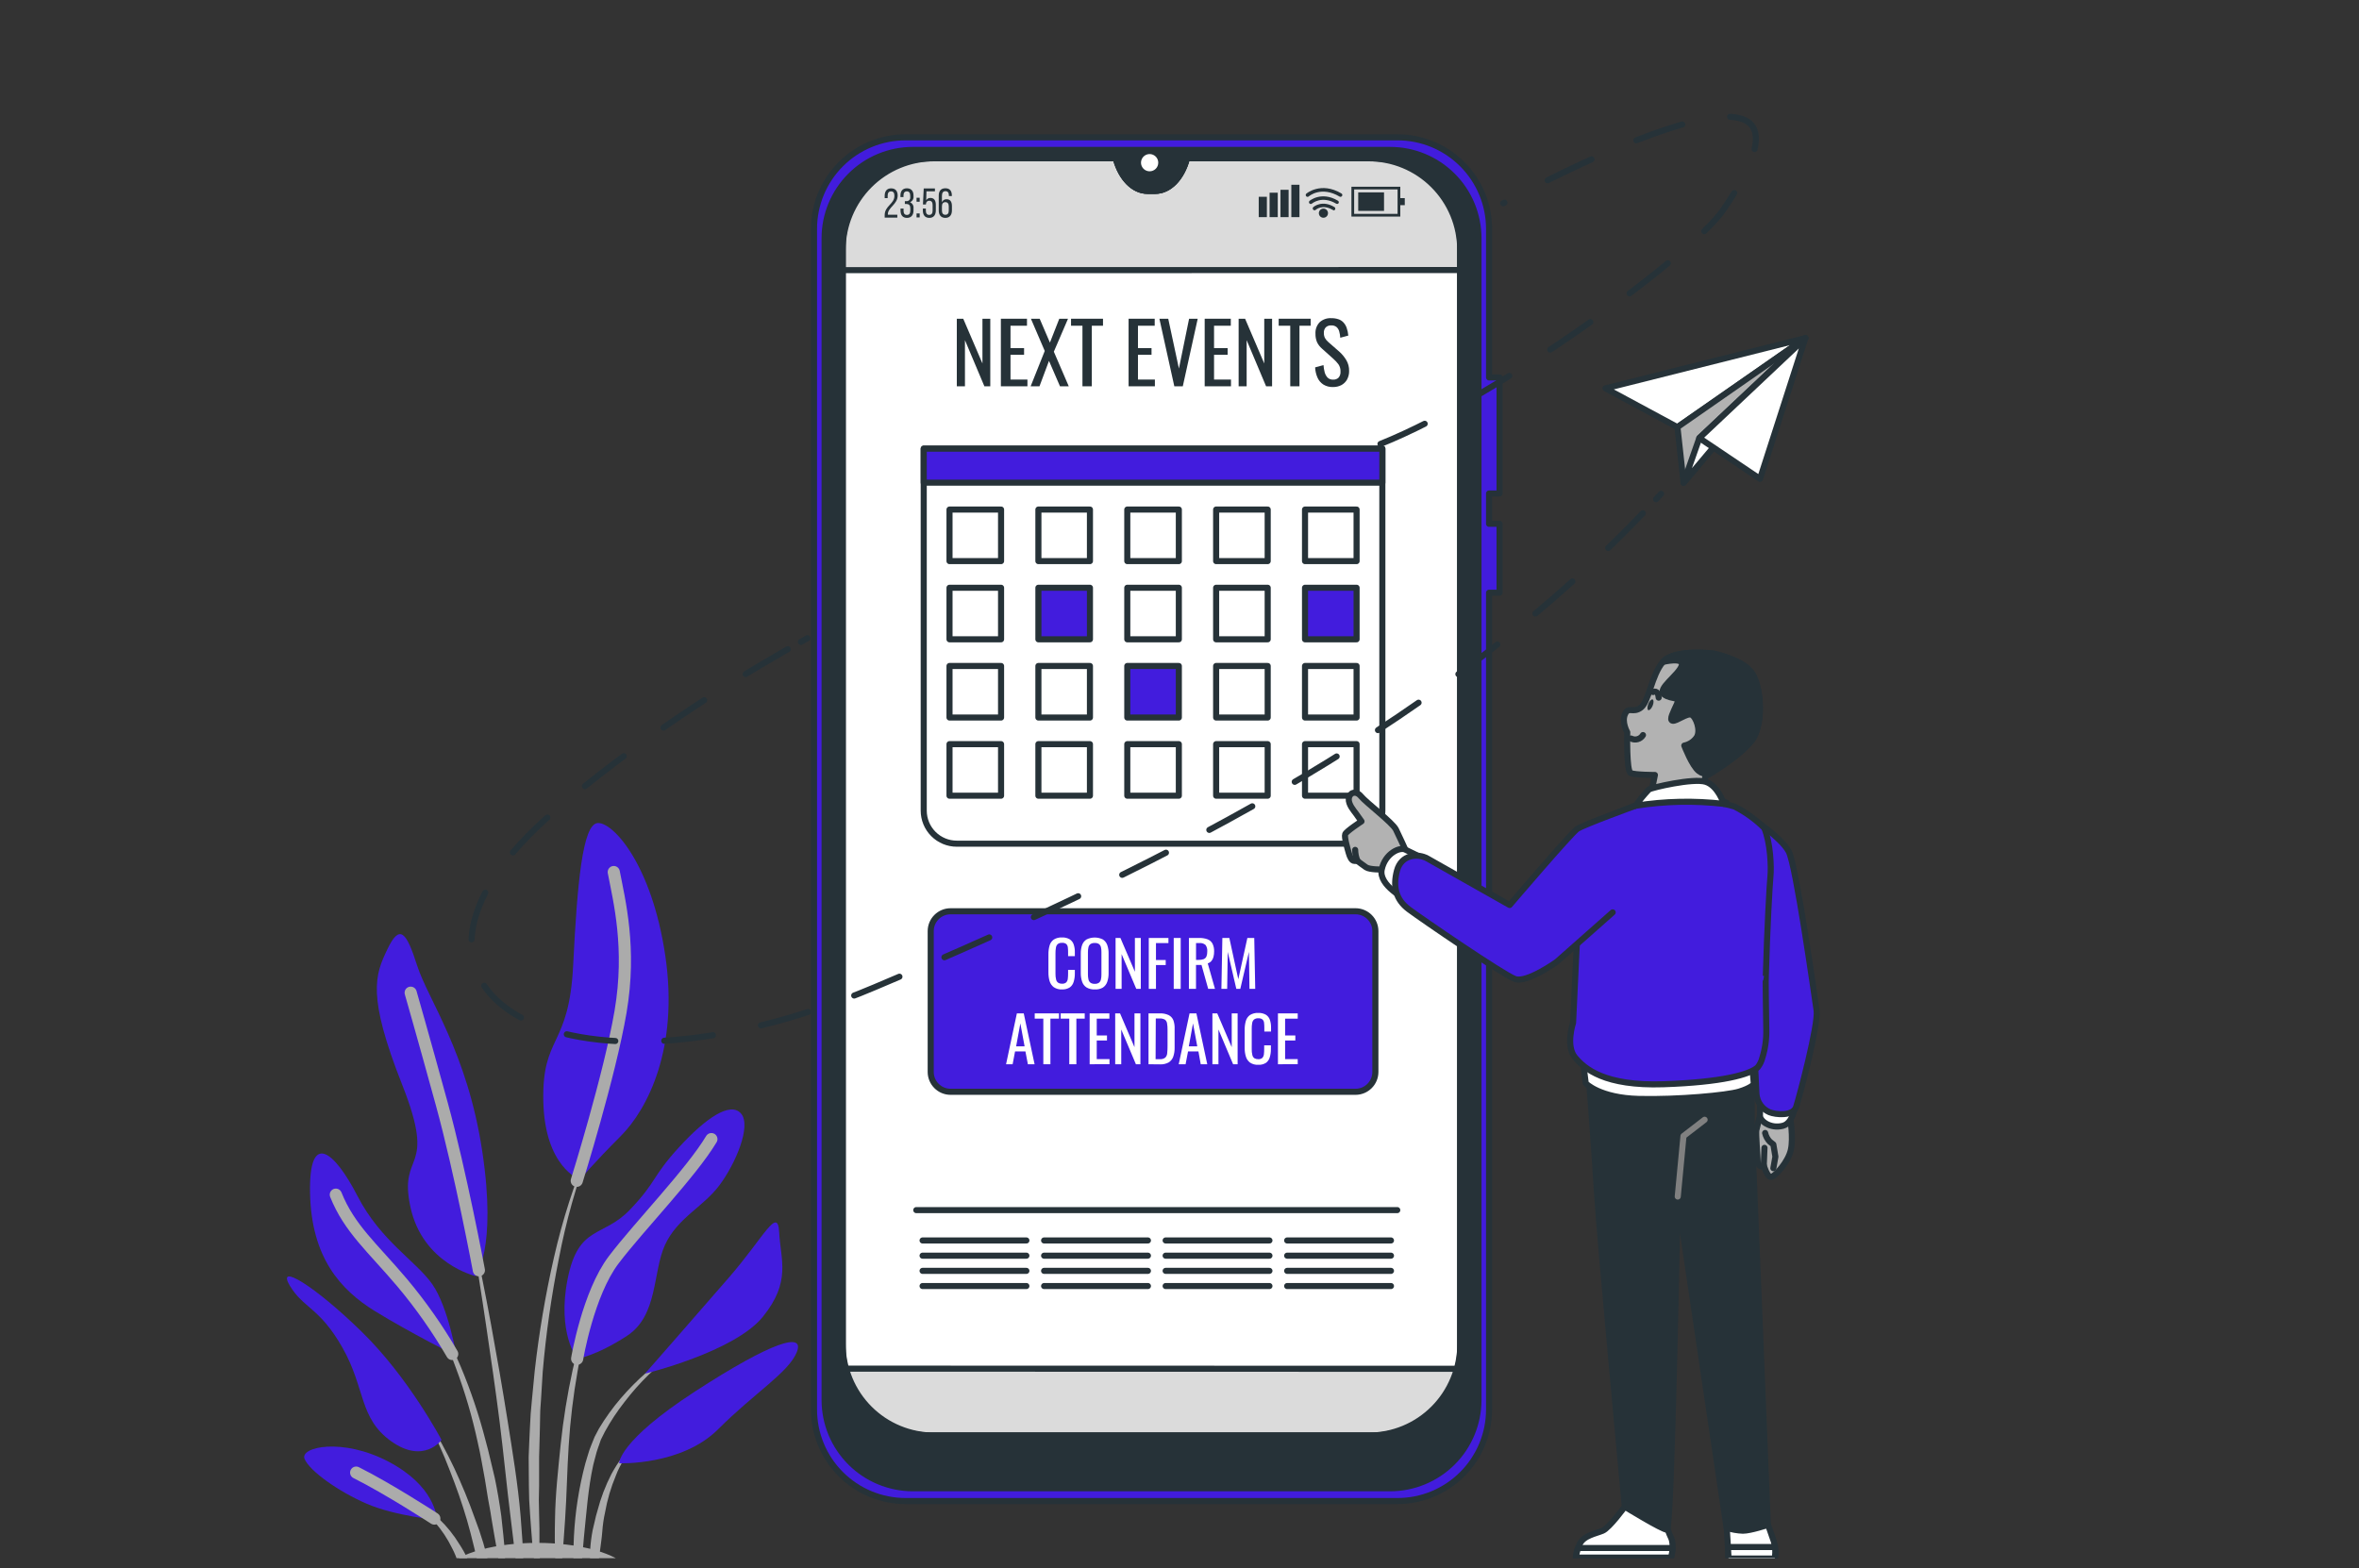 <svg width="194" height="129" viewBox="0 0 194 129" fill="none" xmlns="http://www.w3.org/2000/svg">
<rect x="0" y="0" width="194" height="129" fill="#333333" stroke="none"/>
<g id="Confirmed attendance-bro 1" clip-path="url(#clip0_17_539)">
<g id="freepik--Plant--inject-20">
<path id="Vector" d="M48.506 94.49C48.509 94.485 48.51 94.479 48.51 94.474C48.511 94.468 48.51 94.462 48.508 94.457C48.505 94.452 48.502 94.447 48.498 94.444C48.494 94.44 48.489 94.437 48.484 94.435C48.479 94.433 48.473 94.432 48.468 94.432C48.462 94.432 48.457 94.433 48.452 94.435C48.447 94.437 48.442 94.44 48.438 94.444C48.434 94.448 48.431 94.453 48.429 94.458C47.214 97.365 46.251 100.372 45.553 103.445C44.852 106.518 44.325 109.628 43.974 112.761L43.747 115.116C43.715 115.506 43.671 115.899 43.642 116.292L43.578 117.475C43.546 118.264 43.498 119.05 43.476 119.84L43.495 122.205L43.52 123.387C43.54 123.784 43.568 124.177 43.594 124.57C43.655 125.356 43.703 126.142 43.773 126.928C43.926 128.498 44.16 130.057 44.412 131.611C44.414 131.62 44.419 131.629 44.427 131.635C44.434 131.641 44.444 131.645 44.454 131.646C44.465 131.646 44.475 131.641 44.483 131.633C44.491 131.626 44.495 131.615 44.495 131.604C44.495 130.815 44.457 130.032 44.441 129.246C44.425 128.459 44.348 127.683 44.361 126.896C44.374 126.11 44.361 125.33 44.335 124.547L44.313 123.375L44.335 122.202V119.856L44.399 117.513L44.422 116.34C44.422 115.95 44.466 115.56 44.489 115.171L44.633 112.828C44.901 109.708 45.343 106.605 45.959 103.534C46.546 100.452 47.398 97.425 48.506 94.49Z" fill="#ABABAB"/>
<path id="Vector_2" d="M48.842 106.752C48.845 106.742 48.844 106.731 48.839 106.722C48.834 106.712 48.826 106.705 48.816 106.701C48.811 106.699 48.806 106.698 48.8 106.699C48.795 106.699 48.79 106.7 48.785 106.703C48.78 106.705 48.776 106.708 48.772 106.713C48.769 106.717 48.766 106.722 48.765 106.727C48.099 108.682 47.541 110.671 47.093 112.687C46.652 114.709 46.323 116.753 46.109 118.811C45.901 120.863 45.671 122.914 45.642 124.979C45.591 127.044 45.665 129.11 45.863 131.166C45.864 131.176 45.868 131.184 45.874 131.191C45.881 131.198 45.889 131.203 45.898 131.205C45.91 131.206 45.921 131.202 45.93 131.195C45.939 131.188 45.944 131.178 45.946 131.166C46.183 129.111 46.33 127.063 46.47 125.014C46.611 122.965 46.636 120.914 46.771 118.865C46.9 116.82 47.144 114.784 47.502 112.767C47.837 110.739 48.284 108.731 48.842 106.752Z" fill="#ABABAB"/>
<path id="Vector_3" d="M55.639 111.067C55.632 111.06 55.621 111.055 55.611 111.055C55.6 111.055 55.59 111.06 55.582 111.067C53.882 112.159 52.351 113.495 51.037 115.03C50.377 115.802 49.783 116.629 49.26 117.5L48.896 118.191L48.608 118.907C48.512 119.144 48.429 119.386 48.359 119.632C48.285 119.875 48.206 120.118 48.139 120.364C47.617 122.325 47.302 124.336 47.199 126.363C47.097 128.378 47.172 130.398 47.423 132.4C47.424 132.409 47.429 132.418 47.436 132.424C47.443 132.431 47.452 132.434 47.461 132.435C47.467 132.436 47.472 132.436 47.478 132.434C47.483 132.433 47.488 132.43 47.492 132.426C47.497 132.423 47.5 132.418 47.502 132.413C47.505 132.408 47.506 132.402 47.506 132.397L48.023 126.42C48.231 124.442 48.359 122.454 48.781 120.524C48.835 120.284 48.906 120.051 48.966 119.811C49.022 119.573 49.092 119.338 49.174 119.108L49.417 118.414L49.736 117.775C50.209 116.907 50.755 116.081 51.366 115.305C52.578 113.719 54.016 112.319 55.633 111.15C55.638 111.151 55.644 111.15 55.649 111.148C55.654 111.146 55.659 111.144 55.663 111.14C55.667 111.137 55.671 111.132 55.673 111.127C55.676 111.123 55.677 111.117 55.678 111.112C55.678 111.106 55.678 111.101 55.676 111.096C55.674 111.09 55.671 111.086 55.668 111.081C55.664 111.077 55.66 111.074 55.655 111.071C55.65 111.069 55.645 111.067 55.639 111.067Z" fill="#ABABAB"/>
<path id="Vector_4" d="M52.351 118.76C51.424 119.357 50.804 120.297 50.283 121.243C49.786 122.212 49.398 123.234 49.126 124.289C49.043 124.547 48.979 124.813 48.922 125.078L48.736 125.874C48.636 126.402 48.569 126.936 48.535 127.472C48.535 128.015 48.512 128.555 48.535 129.095C48.576 129.632 48.648 130.165 48.749 130.693C48.75 130.702 48.754 130.709 48.76 130.715C48.766 130.722 48.773 130.726 48.781 130.728C48.787 130.73 48.792 130.73 48.798 130.729C48.804 130.728 48.809 130.726 48.814 130.722C48.819 130.719 48.823 130.715 48.826 130.71C48.829 130.705 48.831 130.699 48.832 130.693C48.957 130.166 49.053 129.633 49.12 129.095C49.203 128.568 49.283 128.047 49.347 127.523C49.41 126.999 49.494 126.481 49.532 125.957C49.57 125.433 49.644 124.909 49.759 124.397C49.941 123.362 50.238 122.35 50.644 121.38C51.011 120.392 51.605 119.504 52.38 118.788C52.386 118.781 52.389 118.771 52.389 118.761C52.389 118.751 52.386 118.742 52.38 118.734C52.373 118.736 52.367 118.739 52.362 118.743C52.357 118.748 52.353 118.753 52.351 118.76Z" fill="#ABABAB"/>
<path id="Vector_5" d="M42.817 124.736C42.593 122.08 42.156 119.453 41.74 116.829C41.325 114.205 40.868 111.581 40.388 108.97C39.909 106.359 39.382 103.739 38.809 101.156C38.807 101.146 38.8 101.137 38.791 101.132C38.783 101.126 38.772 101.123 38.762 101.124C38.756 101.125 38.751 101.127 38.746 101.13C38.741 101.133 38.737 101.136 38.734 101.141C38.731 101.145 38.728 101.15 38.727 101.156C38.726 101.161 38.725 101.167 38.727 101.172C39.18 103.79 39.593 106.414 39.979 109.038C40.366 111.661 40.753 114.288 41.085 116.922C41.417 119.555 41.663 122.195 41.993 124.822L42.952 132.723C42.952 132.732 42.957 132.741 42.964 132.748C42.971 132.754 42.98 132.758 42.99 132.758C42.995 132.758 43.001 132.758 43.006 132.756C43.011 132.754 43.016 132.752 43.02 132.748C43.024 132.744 43.028 132.74 43.03 132.735C43.033 132.73 43.034 132.725 43.035 132.719C43.063 132.055 43.063 131.387 43.079 130.722C43.095 130.057 43.054 129.389 43.041 128.725C43.031 127.389 42.916 126.062 42.817 124.736Z" fill="#ABABAB"/>
<path id="Vector_6" d="M41.226 124.698C41.082 123.646 40.906 122.601 40.689 121.559L40.318 120.009C40.193 119.491 40.078 118.974 39.928 118.466C39.398 116.408 38.72 114.391 37.899 112.432L37.579 111.7L37.224 110.987C37.001 110.504 36.729 110.047 36.47 109.581C35.948 108.653 35.303 107.799 34.553 107.043C34.549 107.04 34.545 107.037 34.54 107.035C34.535 107.033 34.531 107.032 34.525 107.032C34.52 107.032 34.515 107.033 34.511 107.035C34.506 107.037 34.502 107.04 34.498 107.043C34.491 107.051 34.487 107.061 34.487 107.072C34.487 107.083 34.491 107.093 34.498 107.101C35.196 107.883 35.785 108.756 36.25 109.696C36.48 110.169 36.723 110.632 36.921 111.121L37.24 111.844L37.515 112.579C38.251 114.545 38.841 116.563 39.283 118.616C39.526 119.638 39.685 120.677 39.883 121.706L40.133 123.263C40.222 123.78 40.334 124.295 40.404 124.816C40.571 125.851 40.762 126.887 40.944 127.926C41.127 128.964 41.296 130.006 41.513 131.045C41.516 131.054 41.521 131.063 41.528 131.069C41.536 131.076 41.545 131.079 41.555 131.08C41.566 131.08 41.577 131.076 41.584 131.068C41.592 131.06 41.596 131.049 41.596 131.038C41.596 129.977 41.577 128.916 41.523 127.858C41.469 126.801 41.334 125.752 41.226 124.698Z" fill="#ABABAB"/>
<path id="Vector_7" d="M39.03 124.832C38.538 123.438 37.969 122.077 37.349 120.741C36.721 119.407 36.012 118.112 35.227 116.864C35.219 116.858 35.209 116.855 35.2 116.855C35.19 116.855 35.18 116.858 35.172 116.864C35.166 116.872 35.162 116.883 35.162 116.893C35.162 116.904 35.166 116.914 35.172 116.922C35.854 118.216 36.457 119.55 36.978 120.917C37.515 122.275 38.001 123.653 38.41 125.052C38.819 126.452 39.12 127.874 39.493 129.277C39.867 130.68 40.2 132.099 40.631 133.518C40.634 133.528 40.639 133.535 40.647 133.541C40.654 133.547 40.663 133.55 40.673 133.55C40.684 133.55 40.694 133.546 40.702 133.538C40.71 133.53 40.714 133.52 40.714 133.509C40.731 132.027 40.593 130.548 40.302 129.095C39.993 127.642 39.568 126.217 39.03 124.832Z" fill="#ABABAB"/>
<path id="Vector_8" d="M38.937 129.469C38.67 128.603 38.282 127.779 37.784 127.021C37.313 126.245 36.741 125.534 36.083 124.909C35.747 124.606 35.384 124.333 35 124.094C34.617 123.851 34.199 123.668 33.76 123.554C33.751 123.55 33.74 123.551 33.731 123.555C33.723 123.559 33.716 123.567 33.712 123.576C33.709 123.581 33.708 123.586 33.708 123.592C33.707 123.598 33.708 123.603 33.711 123.608C33.713 123.614 33.716 123.618 33.72 123.622C33.724 123.626 33.729 123.629 33.734 123.63C34.518 124.007 35.212 124.546 35.77 125.212C36.337 125.861 36.814 126.582 37.189 127.357C37.592 128.121 37.8 128.955 38.148 129.747C38.305 130.15 38.468 130.556 38.637 130.959C38.787 131.378 38.965 131.787 39.171 132.183C39.174 132.189 39.179 132.195 39.185 132.199C39.191 132.203 39.198 132.205 39.206 132.205C39.211 132.206 39.217 132.206 39.222 132.204C39.228 132.203 39.233 132.2 39.237 132.196C39.242 132.193 39.245 132.188 39.247 132.183C39.249 132.178 39.251 132.172 39.251 132.167C39.266 131.713 39.248 131.259 39.2 130.808C39.139 130.355 39.043 129.91 38.937 129.469Z" fill="#ABABAB"/>
<path id="Vector_9" d="M39.1 104.956C39.1 104.956 34.754 103.953 33.75 99.268C32.747 94.582 35.987 96.593 33.079 89.232C30.171 81.872 30.842 80.201 31.855 78.082C32.868 75.963 33.415 76.634 34.306 79.421C35.198 82.208 38.432 86.557 39.66 94.697C40.887 102.837 39.1 104.956 39.1 104.956Z" fill="#421CDD"/>
<path id="Vector_10" d="M47.691 97.027C47.691 97.027 44.792 96.024 44.681 90.559C44.569 85.094 46.799 86.209 47.135 79.408C47.471 72.607 47.915 67.81 49.142 67.698C50.369 67.586 53.6 71.044 54.716 78.628C55.831 86.212 53.268 91.227 51.037 93.457C48.806 95.688 47.691 97.027 47.691 97.027Z" fill="#421CDD"/>
<path id="Vector_11" d="M37.541 111.534C37.541 111.534 36.873 107.519 35.547 105.624C34.22 103.729 31.296 102.058 29.401 98.376C27.506 94.694 25.387 92.914 25.498 98.152C25.61 103.39 27.95 106.072 30.852 107.855C33.754 109.638 37.541 111.534 37.541 111.534Z" fill="#421CDD"/>
<path id="Vector_12" d="M36.313 118.44C36.313 118.44 33.629 113.327 29.736 109.527C25.844 105.727 22.705 103.841 23.827 105.736C24.949 107.631 26.278 107.519 28.173 110.866C30.069 114.212 29.512 116.663 32.188 118.558C34.862 120.453 36.313 118.44 36.313 118.44Z" fill="#421CDD"/>
<path id="Vector_13" d="M35.981 125.027C35.869 124.691 35.757 122.24 31.967 120.233C28.177 118.226 24.616 119.006 25.051 120.009C25.486 121.013 27.841 122.684 30.164 123.688C32.488 124.691 35.981 125.027 35.981 125.027Z" fill="#421CDD"/>
<path id="Vector_14" d="M47.464 111.757C47.464 111.757 45.793 109.638 46.684 105.18C47.576 100.722 49.583 101.834 51.814 99.491C54.045 97.149 53.597 96.816 55.828 94.378C58.059 91.939 60.066 90.587 60.941 91.591C61.817 92.594 60.494 95.717 59.158 97.5C57.822 99.284 55.7 100.178 54.684 102.406C53.667 104.634 54.128 108.207 51.561 109.878C48.995 111.55 47.464 111.757 47.464 111.757Z" fill="#421CDD"/>
<path id="Vector_15" d="M53.041 112.985C53.041 112.985 57.055 108.411 59.954 105.068C62.853 101.725 63.968 99.159 64.08 101.386C64.192 103.614 65.084 105.401 62.741 108.302C60.398 111.204 53.041 112.985 53.041 112.985Z" fill="#421CDD"/>
<path id="Vector_16" d="M50.922 120.358C50.922 120.358 50.81 118.571 57.167 114.445C63.524 110.319 66.199 109.539 65.528 111.214C64.856 112.889 62.073 114.544 59.062 117.555C56.052 120.565 50.922 120.358 50.922 120.358Z" fill="#421CDD"/>
<path id="Vector_17" d="M39.382 104.48C39.382 104.48 37.892 96.49 36.33 90.795C34.767 85.1 33.773 81.652 33.773 81.652" stroke="#ABABAB" stroke-linecap="round" stroke-linejoin="round"/>
<path id="Vector_18" d="M47.432 97.123C47.432 97.123 50.142 88.453 51.034 83.211C51.926 77.97 50.922 74.067 50.475 71.728" stroke="#ABABAB" stroke-linecap="round" stroke-linejoin="round"/>
<path id="Vector_19" d="M37.189 111.367C35.989 109.302 34.614 107.343 33.079 105.512C30.628 102.614 28.733 101.054 27.617 98.264" stroke="#ABABAB" stroke-linecap="round" stroke-linejoin="round"/>
<path id="Vector_20" d="M47.464 111.757C47.464 111.757 48.356 106.404 50.475 103.617C52.594 100.83 56.831 96.481 58.503 93.694" stroke="#ABABAB" stroke-linecap="round" stroke-linejoin="round"/>
<path id="Vector_21" d="M35.719 124.905C35.719 124.905 31.967 122.464 29.289 121.125" stroke="#ABABAB" stroke-linecap="round" stroke-linejoin="round"/>
<path id="Vector_22" d="M46.63 148.555H41.721C41.296 148.556 40.881 148.43 40.527 148.195C40.173 147.959 39.897 147.624 39.733 147.232C38.135 143.397 33.846 132.298 36.425 129.153C38.883 126.155 49.468 126.155 51.926 129.153C54.505 132.298 50.222 143.391 48.618 147.232C48.454 147.624 48.178 147.959 47.824 148.195C47.47 148.43 47.055 148.556 46.63 148.555Z" fill="#ABABAB"/>
</g>
<g id="freepik--Device--inject-20">
<path id="Vector_23" d="M120.093 17.771V113.319C120.095 113.944 119.973 114.563 119.734 115.141C119.496 115.718 119.146 116.243 118.705 116.685C118.264 117.127 117.739 117.478 117.162 117.718C116.585 117.957 115.967 118.08 115.342 118.08H74.055C73.43 118.081 72.811 117.959 72.233 117.72C71.654 117.481 71.129 117.131 70.687 116.688C70.245 116.246 69.895 115.721 69.656 115.142C69.418 114.564 69.296 113.945 69.298 113.319V17.771C69.297 17.146 69.419 16.528 69.658 15.951C69.897 15.374 70.247 14.849 70.689 14.408C71.13 13.966 71.655 13.617 72.232 13.378C72.809 13.14 73.428 13.018 74.052 13.019H91.774V13.071C92.215 14.663 93.234 15.697 94.36 15.697H95.007C96.136 15.697 97.154 14.663 97.593 13.071L97.611 13.019H115.342C115.966 13.019 116.584 13.142 117.16 13.381C117.737 13.62 118.26 13.97 118.702 14.411C119.143 14.852 119.493 15.376 119.732 15.952C119.971 16.529 120.093 17.147 120.093 17.771Z" fill="white" stroke="#263238" stroke-width="0.5" stroke-linecap="round" stroke-linejoin="round"/>
<path id="Vector_24" d="M120.09 22.212V17.771C120.091 17.147 119.968 16.529 119.73 15.953C119.491 15.376 119.142 14.852 118.701 14.411C118.26 13.97 117.736 13.62 117.16 13.381C116.583 13.142 115.966 13.019 115.342 13.019H97.627L97.608 13.071C97.166 14.663 96.151 15.697 95.022 15.697H94.375C93.249 15.697 92.228 14.663 91.789 13.071V13.019H74.052C73.428 13.018 72.809 13.14 72.232 13.378C71.655 13.617 71.13 13.966 70.689 14.408C70.247 14.849 69.897 15.374 69.658 15.951C69.419 16.528 69.297 17.146 69.298 17.771V22.219L120.09 22.212Z" fill="#DBDBDB" stroke="#263238" stroke-width="0.5" stroke-linecap="round" stroke-linejoin="round"/>
<path id="Vector_25" d="M69.298 112.574V113.319C69.296 113.945 69.418 114.564 69.656 115.142C69.895 115.721 70.245 116.246 70.687 116.688C71.129 117.131 71.654 117.481 72.233 117.72C72.811 117.959 73.43 118.081 74.055 118.08H115.342C116.601 118.08 117.809 117.58 118.7 116.689C119.59 115.799 120.09 114.591 120.09 113.332V112.586L69.298 112.574Z" fill="#DBDBDB" stroke="#263238" stroke-width="0.5" stroke-linecap="round" stroke-linejoin="round"/>
<path id="Vector_26" d="M123.321 40.59V31.044H122.459V18.826C122.459 16.829 121.665 14.913 120.253 13.501C118.84 12.088 116.925 11.295 114.928 11.295H74.472C72.475 11.295 70.56 12.088 69.147 13.501C67.735 14.913 66.942 16.829 66.942 18.826V115.933C66.942 116.922 67.136 117.901 67.515 118.815C67.893 119.729 68.448 120.559 69.147 121.258C69.847 121.957 70.677 122.512 71.591 122.891C72.504 123.269 73.484 123.464 74.472 123.464H114.928C115.917 123.464 116.896 123.269 117.81 122.891C118.723 122.512 119.553 121.957 120.253 121.258C120.952 120.559 121.507 119.729 121.885 118.815C122.264 117.901 122.459 116.922 122.459 115.933V48.753H123.321V43.084H122.459V40.59H123.321ZM120.093 110.531C120.095 111.522 119.902 112.504 119.523 113.421C119.145 114.337 118.59 115.17 117.889 115.871C117.188 116.573 116.356 117.129 115.44 117.508C114.524 117.887 113.542 118.081 112.55 118.08H76.838C75.847 118.081 74.866 117.887 73.95 117.508C73.034 117.13 72.203 116.574 71.502 115.873C70.802 115.173 70.246 114.341 69.868 113.425C69.49 112.509 69.296 111.528 69.297 110.537V20.547C69.298 18.55 70.092 16.635 71.504 15.224C72.917 13.812 74.832 13.019 76.828 13.019H91.764V13.071C92.206 14.663 93.225 15.697 94.35 15.697H94.998C96.126 15.697 97.145 14.663 97.584 13.071L97.602 13.019H112.55C113.539 13.019 114.519 13.213 115.432 13.591C116.346 13.969 117.177 14.524 117.876 15.223C118.576 15.922 119.131 16.752 119.51 17.665C119.889 18.579 120.084 19.558 120.084 20.547L120.093 110.531Z" fill="#421CDD" stroke="#263238" stroke-width="0.5" stroke-linecap="round" stroke-linejoin="round"/>
<path id="Vector_27" d="M114.323 12.332H75.077C74.122 12.332 73.176 12.52 72.293 12.886C71.411 13.252 70.61 13.789 69.935 14.465C69.26 15.141 68.725 15.944 68.361 16.827C67.997 17.71 67.811 18.656 67.813 19.611V115.148C67.813 117.074 68.578 118.922 69.94 120.284C71.303 121.646 73.15 122.412 75.077 122.412H114.323C116.25 122.411 118.097 121.645 119.459 120.283C120.821 118.921 121.586 117.074 121.587 115.148V19.611C121.589 18.656 121.402 17.71 121.038 16.827C120.674 15.944 120.139 15.142 119.464 14.466C118.79 13.79 117.988 13.253 117.106 12.887C116.224 12.521 115.278 12.332 114.323 12.332ZM120.093 110.801C120.095 111.756 119.908 112.703 119.544 113.586C119.179 114.469 118.644 115.271 117.969 115.947C117.294 116.623 116.493 117.16 115.61 117.526C114.728 117.892 113.782 118.08 112.826 118.08H76.571C75.615 118.081 74.668 117.894 73.785 117.529C72.902 117.163 72.1 116.628 71.424 115.952C70.748 115.276 70.213 114.473 69.848 113.59C69.483 112.706 69.296 111.76 69.297 110.804V20.28C69.297 19.326 69.486 18.381 69.851 17.499C70.217 16.618 70.752 15.817 71.427 15.142C72.103 14.468 72.904 13.933 73.786 13.569C74.668 13.205 75.613 13.018 76.568 13.019H91.774V13.071C92.215 14.663 93.234 15.697 94.36 15.697H95.007C96.136 15.697 97.154 14.663 97.593 13.071L97.611 13.019H112.826C114.753 13.019 116.601 13.784 117.964 15.146C119.327 16.509 120.093 18.356 120.093 20.283V110.801Z" fill="#263238" stroke="#263238" stroke-width="0.5" stroke-linecap="round" stroke-linejoin="round"/>
<path id="Vector_28" d="M95.252 13.378C95.252 13.238 95.21 13.101 95.131 12.985C95.053 12.869 94.942 12.779 94.813 12.726C94.683 12.672 94.541 12.659 94.403 12.686C94.266 12.714 94.14 12.782 94.041 12.881C93.943 12.98 93.876 13.107 93.848 13.244C93.821 13.381 93.835 13.524 93.889 13.653C93.943 13.782 94.034 13.893 94.15 13.97C94.267 14.048 94.404 14.09 94.544 14.09C94.637 14.09 94.73 14.072 94.816 14.036C94.902 14.001 94.981 13.948 95.047 13.882C95.113 13.816 95.165 13.737 95.2 13.65C95.235 13.564 95.253 13.471 95.252 13.378Z" fill="white"/>
<path id="Vector_29" d="M73.822 16.087C73.822 16.804 73.019 17.062 73.015 17.62V17.66H73.795V17.899H72.755V17.697C72.755 16.93 73.555 16.777 73.555 16.114C73.555 15.869 73.476 15.74 73.279 15.74C73.083 15.74 73 15.878 73 16.09V16.298H72.755V16.105C72.755 15.743 72.92 15.492 73.285 15.492C73.65 15.492 73.822 15.725 73.822 16.087Z" fill="#263238"/>
<path id="Vector_30" d="M75.126 16.084V16.145C75.138 16.247 75.116 16.349 75.064 16.437C75.012 16.525 74.932 16.594 74.838 16.633C74.933 16.672 75.012 16.742 75.064 16.831C75.116 16.92 75.138 17.024 75.126 17.127V17.308C75.126 17.669 74.957 17.921 74.589 17.921C74.221 17.921 74.058 17.682 74.058 17.308V17.157H74.307V17.338C74.307 17.55 74.393 17.679 74.583 17.679C74.773 17.679 74.862 17.553 74.862 17.314V17.13C74.862 16.896 74.764 16.786 74.555 16.777H74.414V16.544H74.571C74.612 16.544 74.652 16.536 74.69 16.519C74.727 16.502 74.761 16.477 74.788 16.447C74.815 16.416 74.835 16.379 74.847 16.34C74.859 16.301 74.862 16.259 74.856 16.218V16.111C74.856 15.866 74.77 15.74 74.577 15.74C74.383 15.74 74.301 15.872 74.301 16.087V16.209H74.052V16.084C74.052 15.722 74.221 15.488 74.583 15.488C74.945 15.488 75.126 15.722 75.126 16.084Z" fill="#263238"/>
<path id="Vector_31" d="M75.632 16.265V16.593H75.377V16.265H75.632ZM75.632 17.556V17.884H75.377V17.556H75.632Z" fill="#263238"/>
<path id="Vector_32" d="M76.169 16.476C76.203 16.414 76.255 16.362 76.317 16.327C76.379 16.293 76.45 16.276 76.522 16.28C76.828 16.28 76.96 16.504 76.96 16.844V17.308C76.96 17.669 76.789 17.921 76.427 17.921C76.065 17.921 75.893 17.682 75.893 17.308V17.157H76.141V17.335C76.141 17.547 76.23 17.676 76.417 17.676C76.605 17.676 76.697 17.547 76.697 17.335V16.85C76.697 16.639 76.608 16.51 76.417 16.51C76.383 16.508 76.349 16.514 76.316 16.526C76.284 16.538 76.254 16.556 76.229 16.58C76.204 16.604 76.184 16.633 76.171 16.664C76.157 16.696 76.15 16.73 76.15 16.765V16.817H75.902L75.966 15.498H76.887V15.737H76.19L76.169 16.476Z" fill="#263238"/>
<path id="Vector_33" d="M78.279 16.081V16.123H78.034V16.065C78.034 15.85 77.945 15.725 77.752 15.725C77.558 15.725 77.463 15.854 77.463 16.108V16.639C77.491 16.561 77.544 16.494 77.613 16.449C77.682 16.403 77.764 16.382 77.847 16.387C78.154 16.387 78.285 16.605 78.285 16.949V17.308C78.285 17.669 78.108 17.921 77.746 17.921C77.384 17.921 77.2 17.682 77.2 17.308V16.099C77.2 15.722 77.368 15.485 77.746 15.485C78.123 15.485 78.279 15.719 78.279 16.081ZM77.463 16.97V17.326C77.463 17.538 77.552 17.666 77.746 17.666C77.939 17.666 78.025 17.538 78.025 17.326V16.97C78.025 16.755 77.933 16.627 77.746 16.627C77.558 16.627 77.463 16.755 77.463 16.97Z" fill="#263238"/>
<path id="Vector_34" d="M104.185 16.185H103.516V17.86H104.185V16.185Z" fill="#263238"/>
<path id="Vector_35" d="M105.078 15.85H104.409V17.86H105.078V15.85Z" fill="#263238"/>
<path id="Vector_36" d="M105.973 15.611H105.305V17.86H105.973V15.611Z" fill="#263238"/>
<path id="Vector_37" d="M106.866 15.197H106.197V17.86H106.866V15.197Z" fill="#263238"/>
<path id="Vector_38" d="M115.158 17.814H111.139V15.36H115.158V17.814ZM111.363 17.59H114.934V15.58H111.363V17.59Z" fill="#263238"/>
<path id="Vector_39" d="M113.82 15.823H111.698V17.347H113.82V15.823Z" fill="#263238"/>
<path id="Vector_40" d="M115.526 16.295H115.02V16.875H115.526V16.295Z" fill="#263238"/>
<path id="Vector_41" d="M109.664 17.28C109.637 17.28 109.61 17.273 109.587 17.258C108.768 16.774 108.228 17.225 108.207 17.258C108.192 17.271 108.174 17.282 108.156 17.288C108.137 17.294 108.117 17.297 108.097 17.296C108.077 17.294 108.058 17.289 108.04 17.28C108.022 17.272 108.006 17.259 107.993 17.245C107.98 17.23 107.97 17.212 107.964 17.194C107.957 17.175 107.955 17.155 107.956 17.135C107.957 17.115 107.963 17.096 107.971 17.078C107.98 17.06 107.992 17.044 108.007 17.031C108.038 17.007 108.728 16.418 109.74 17.031C109.768 17.048 109.79 17.074 109.802 17.104C109.815 17.135 109.817 17.168 109.808 17.2C109.799 17.232 109.78 17.26 109.754 17.28C109.728 17.299 109.696 17.31 109.664 17.311V17.28Z" fill="#263238"/>
<path id="Vector_42" d="M109.967 16.774C109.941 16.774 109.914 16.767 109.891 16.755C108.707 16.05 107.912 16.731 107.903 16.737C107.875 16.765 107.837 16.78 107.797 16.78C107.757 16.78 107.719 16.765 107.691 16.737C107.677 16.723 107.666 16.707 107.658 16.689C107.65 16.67 107.646 16.651 107.646 16.631C107.646 16.611 107.65 16.592 107.658 16.574C107.666 16.555 107.677 16.539 107.691 16.525C107.691 16.525 108.658 15.694 110.029 16.507C110.063 16.528 110.088 16.561 110.097 16.601C110.107 16.64 110.101 16.681 110.081 16.715C110.067 16.733 110.05 16.747 110.031 16.757C110.011 16.767 109.989 16.773 109.967 16.774Z" fill="#263238"/>
<path id="Vector_43" d="M110.24 16.191C110.213 16.191 110.187 16.184 110.164 16.169C108.667 15.28 107.67 16.117 107.63 16.154C107.615 16.167 107.598 16.177 107.579 16.184C107.56 16.19 107.54 16.193 107.52 16.191C107.501 16.19 107.481 16.185 107.463 16.176C107.446 16.167 107.43 16.155 107.417 16.14C107.404 16.125 107.394 16.108 107.387 16.089C107.381 16.07 107.378 16.051 107.379 16.031C107.381 16.011 107.386 15.992 107.395 15.974C107.403 15.956 107.416 15.94 107.43 15.927C107.43 15.927 108.627 14.906 110.317 15.912C110.334 15.922 110.349 15.935 110.361 15.95C110.373 15.966 110.382 15.984 110.387 16.003C110.392 16.023 110.393 16.043 110.39 16.062C110.387 16.082 110.38 16.101 110.369 16.117C110.356 16.14 110.337 16.158 110.314 16.171C110.292 16.184 110.266 16.191 110.24 16.191Z" fill="#263238"/>
<path id="Vector_44" d="M109.213 17.531C109.213 17.606 109.192 17.679 109.151 17.742C109.11 17.804 109.051 17.853 108.982 17.882C108.913 17.911 108.837 17.919 108.764 17.905C108.69 17.891 108.623 17.855 108.57 17.802C108.517 17.75 108.48 17.683 108.466 17.609C108.451 17.536 108.458 17.46 108.487 17.391C108.515 17.322 108.563 17.263 108.625 17.221C108.688 17.179 108.761 17.157 108.835 17.157C108.935 17.157 109.03 17.197 109.101 17.267C109.172 17.337 109.212 17.432 109.213 17.531Z" fill="#263238"/>
<path id="Vector_45" d="M111.474 74.953H78.175C77.272 74.953 76.54 75.685 76.54 76.588V88.168C76.54 89.071 77.272 89.803 78.175 89.803H111.474C112.377 89.803 113.109 89.071 113.109 88.168V76.588C113.109 75.685 112.377 74.953 111.474 74.953Z" fill="#421CDD" stroke="#263238" stroke-width="0.5" stroke-linecap="round" stroke-linejoin="round"/>
<path id="Vector_46" d="M75.966 36.903H113.682V66.677C113.682 67.398 113.396 68.089 112.886 68.599C112.376 69.108 111.685 69.395 110.964 69.395H78.684C77.963 69.395 77.272 69.108 76.763 68.599C76.253 68.089 75.966 67.398 75.966 66.677V36.903Z" fill="white" stroke="#263238" stroke-width="0.5" stroke-linecap="round" stroke-linejoin="round"/>
<path id="Vector_47" d="M113.682 36.903H75.966V39.701H113.682V36.903Z" fill="#421CDD" stroke="#263238" stroke-width="0.5" stroke-linecap="round" stroke-linejoin="round"/>
<path id="Vector_48" d="M82.326 41.912H78.086V46.152H82.326V41.912Z" fill="white" stroke="#263238" stroke-width="0.5" stroke-linecap="round" stroke-linejoin="round"/>
<path id="Vector_49" d="M89.635 41.912H85.396V46.152H89.635V41.912Z" fill="white" stroke="#263238" stroke-width="0.5" stroke-linecap="round" stroke-linejoin="round"/>
<path id="Vector_50" d="M96.946 41.912H92.706V46.152H96.946V41.912Z" fill="white" stroke="#263238" stroke-width="0.5" stroke-linecap="round" stroke-linejoin="round"/>
<path id="Vector_51" d="M104.253 41.912H100.013V46.152H104.253V41.912Z" fill="white" stroke="#263238" stroke-width="0.5" stroke-linecap="round" stroke-linejoin="round"/>
<path id="Vector_52" d="M111.563 41.912H107.323V46.152H111.563V41.912Z" fill="white" stroke="#263238" stroke-width="0.5" stroke-linecap="round" stroke-linejoin="round"/>
<path id="Vector_53" d="M82.326 48.345H78.086V52.584H82.326V48.345Z" fill="white" stroke="#263238" stroke-width="0.5" stroke-linecap="round" stroke-linejoin="round"/>
<path id="Vector_54" d="M89.635 48.345H85.396V52.584H89.635V48.345Z" fill="#421CDD" stroke="#263238" stroke-width="0.5" stroke-linecap="round" stroke-linejoin="round"/>
<path id="Vector_55" d="M96.946 48.345H92.706V52.584H96.946V48.345Z" fill="white" stroke="#263238" stroke-width="0.5" stroke-linecap="round" stroke-linejoin="round"/>
<path id="Vector_56" d="M104.253 48.345H100.013V52.584H104.253V48.345Z" fill="white" stroke="#263238" stroke-width="0.5" stroke-linecap="round" stroke-linejoin="round"/>
<path id="Vector_57" d="M111.563 48.345H107.323V52.584H111.563V48.345Z" fill="#421CDD" stroke="#263238" stroke-width="0.5" stroke-linecap="round" stroke-linejoin="round"/>
<path id="Vector_58" d="M82.326 54.778H78.086V59.017H82.326V54.778Z" fill="white" stroke="#263238" stroke-width="0.5" stroke-linecap="round" stroke-linejoin="round"/>
<path id="Vector_59" d="M89.635 54.778H85.396V59.017H89.635V54.778Z" fill="white" stroke="#263238" stroke-width="0.5" stroke-linecap="round" stroke-linejoin="round"/>
<path id="Vector_60" d="M96.946 54.778H92.706V59.017H96.946V54.778Z" fill="#421CDD" stroke="#263238" stroke-width="0.5" stroke-linecap="round" stroke-linejoin="round"/>
<path id="Vector_61" d="M104.253 54.778H100.013V59.017H104.253V54.778Z" fill="white" stroke="#263238" stroke-width="0.5" stroke-linecap="round" stroke-linejoin="round"/>
<path id="Vector_62" d="M111.563 54.778H107.323V59.017H111.563V54.778Z" fill="white" stroke="#263238" stroke-width="0.5" stroke-linecap="round" stroke-linejoin="round"/>
<path id="Vector_63" d="M82.326 61.208H78.086V65.447H82.326V61.208Z" fill="white" stroke="#263238" stroke-width="0.5" stroke-linecap="round" stroke-linejoin="round"/>
<path id="Vector_64" d="M89.635 61.208H85.396V65.447H89.635V61.208Z" fill="white" stroke="#263238" stroke-width="0.5" stroke-linecap="round" stroke-linejoin="round"/>
<path id="Vector_65" d="M96.946 61.208H92.706V65.447H96.946V61.208Z" fill="white" stroke="#263238" stroke-width="0.5" stroke-linecap="round" stroke-linejoin="round"/>
<path id="Vector_66" d="M104.253 61.208H100.013V65.447H104.253V61.208Z" fill="white" stroke="#263238" stroke-width="0.5" stroke-linecap="round" stroke-linejoin="round"/>
<path id="Vector_67" d="M111.563 61.208H107.323V65.447H111.563V61.208Z" fill="white" stroke="#263238" stroke-width="0.5" stroke-linecap="round" stroke-linejoin="round"/>
<path id="Vector_68" d="M75.353 99.534H114.909" stroke="#263238" stroke-width="0.5" stroke-linecap="round" stroke-linejoin="round"/>
<path id="Vector_69" d="M75.871 102.031H84.408" stroke="#263238" stroke-width="0.5" stroke-linecap="round" stroke-linejoin="round"/>
<path id="Vector_70" d="M75.871 103.282H84.408" stroke="#263238" stroke-width="0.5" stroke-linecap="round" stroke-linejoin="round"/>
<path id="Vector_71" d="M75.871 104.531H84.408" stroke="#263238" stroke-width="0.5" stroke-linecap="round" stroke-linejoin="round"/>
<path id="Vector_72" d="M75.871 105.779H84.408" stroke="#263238" stroke-width="0.5" stroke-linecap="round" stroke-linejoin="round"/>
<path id="Vector_73" d="M85.865 102.031H94.403" stroke="#263238" stroke-width="0.5" stroke-linecap="round" stroke-linejoin="round"/>
<path id="Vector_74" d="M85.865 103.282H94.403" stroke="#263238" stroke-width="0.5" stroke-linecap="round" stroke-linejoin="round"/>
<path id="Vector_75" d="M85.865 104.531H94.403" stroke="#263238" stroke-width="0.5" stroke-linecap="round" stroke-linejoin="round"/>
<path id="Vector_76" d="M85.865 105.779H94.403" stroke="#263238" stroke-width="0.5" stroke-linecap="round" stroke-linejoin="round"/>
<path id="Vector_77" d="M95.86 102.031H104.397" stroke="#263238" stroke-width="0.5" stroke-linecap="round" stroke-linejoin="round"/>
<path id="Vector_78" d="M95.86 103.282H104.397" stroke="#263238" stroke-width="0.5" stroke-linecap="round" stroke-linejoin="round"/>
<path id="Vector_79" d="M95.86 104.531H104.397" stroke="#263238" stroke-width="0.5" stroke-linecap="round" stroke-linejoin="round"/>
<path id="Vector_80" d="M95.86 105.779H104.397" stroke="#263238" stroke-width="0.5" stroke-linecap="round" stroke-linejoin="round"/>
<path id="Vector_81" d="M105.854 102.031H114.391" stroke="#263238" stroke-width="0.5" stroke-linecap="round" stroke-linejoin="round"/>
<path id="Vector_82" d="M105.854 103.282H114.391" stroke="#263238" stroke-width="0.5" stroke-linecap="round" stroke-linejoin="round"/>
<path id="Vector_83" d="M105.854 104.531H114.391" stroke="#263238" stroke-width="0.5" stroke-linecap="round" stroke-linejoin="round"/>
<path id="Vector_84" d="M105.854 105.779H114.391" stroke="#263238" stroke-width="0.5" stroke-linecap="round" stroke-linejoin="round"/>
<path id="Vector_85" d="M78.687 31.774V26.216H79.215L80.795 29.897V26.216H81.439V31.774H80.954L79.356 27.98V31.774H78.687Z" fill="#263238"/>
<path id="Vector_86" d="M82.31 31.774V26.216H84.457V26.792H83.102V28.633H84.218V29.182H83.102V31.219H84.494V31.774H82.31Z" fill="#263238"/>
<path id="Vector_87" d="M84.758 31.774L85.918 28.866L84.78 26.216H85.501L86.344 28.179L87.114 26.216H87.832L86.666 28.927L87.893 31.774H87.172L86.267 29.682L85.485 31.774H84.758Z" fill="#263238"/>
<path id="Vector_88" d="M89.019 31.774V26.792H88.08V26.216H90.709V26.792H89.789V31.774H89.019Z" fill="#263238"/>
<path id="Vector_89" d="M92.814 31.774V26.216H94.961V26.792H93.584V28.633H94.7V29.182H93.584V31.219H94.976V31.774H92.814Z" fill="#263238"/>
<path id="Vector_90" d="M96.574 31.774L95.347 26.216H96.074L96.952 30.314L97.789 26.216H98.498L97.271 31.774H96.574Z" fill="#263238"/>
<path id="Vector_91" d="M99.071 31.774V26.216H101.219V26.792H99.841V28.633H100.958V29.182H99.841V31.219H101.234V31.774H99.071Z" fill="#263238"/>
<path id="Vector_92" d="M101.863 31.774V26.216H102.394L103.97 29.897V26.216H104.614V31.774H104.121L102.522 27.98V31.774H101.863Z" fill="#263238"/>
<path id="Vector_93" d="M106.108 31.774V26.792H105.157V26.216H107.786V26.792H106.866V31.774H106.108Z" fill="#263238"/>
<path id="Vector_94" d="M109.63 31.835C109.35 31.846 109.072 31.775 108.832 31.63C108.618 31.491 108.45 31.293 108.348 31.059C108.231 30.793 108.166 30.507 108.154 30.216L108.842 30.032C108.855 30.224 108.886 30.415 108.934 30.602C108.975 30.768 109.056 30.922 109.17 31.05C109.23 31.11 109.302 31.156 109.382 31.186C109.461 31.216 109.545 31.229 109.63 31.225C109.714 31.231 109.798 31.22 109.877 31.19C109.956 31.161 110.027 31.116 110.087 31.056C110.197 30.921 110.252 30.749 110.24 30.575C110.253 30.357 110.193 30.141 110.069 29.961C109.941 29.792 109.796 29.637 109.636 29.498L108.716 28.673C108.546 28.528 108.408 28.349 108.311 28.148C108.219 27.926 108.175 27.686 108.182 27.446C108.171 27.272 108.197 27.098 108.257 26.935C108.317 26.772 108.411 26.623 108.532 26.498C108.793 26.267 109.135 26.149 109.483 26.17C109.679 26.166 109.875 26.195 110.062 26.256C110.222 26.306 110.365 26.397 110.48 26.519C110.6 26.648 110.691 26.801 110.747 26.967C110.82 27.172 110.865 27.386 110.881 27.602L110.222 27.78C110.212 27.61 110.184 27.442 110.139 27.277C110.106 27.135 110.031 27.006 109.924 26.906C109.8 26.806 109.642 26.756 109.483 26.765C109.401 26.759 109.319 26.77 109.241 26.797C109.164 26.824 109.093 26.866 109.032 26.921C108.976 26.982 108.933 27.054 108.906 27.132C108.878 27.21 108.867 27.293 108.872 27.375C108.867 27.52 108.896 27.664 108.958 27.796C109.028 27.924 109.122 28.037 109.234 28.13L110.176 28.955C110.384 29.146 110.564 29.366 110.71 29.608C110.874 29.88 110.957 30.193 110.949 30.51C110.955 30.759 110.896 31.004 110.777 31.222C110.668 31.416 110.505 31.575 110.308 31.679C110.098 31.785 109.865 31.838 109.63 31.835Z" fill="#263238"/>
<path id="Vector_95" d="M87.347 81.383C87.103 81.398 86.86 81.333 86.657 81.196C86.493 81.07 86.374 80.894 86.316 80.696C86.25 80.468 86.218 80.231 86.221 79.993V78.508C86.216 78.259 86.248 78.01 86.316 77.769C86.37 77.572 86.491 77.4 86.657 77.281C86.863 77.153 87.105 77.092 87.347 77.107C87.561 77.097 87.774 77.148 87.961 77.254C88.114 77.35 88.231 77.495 88.292 77.665C88.364 77.873 88.398 78.092 88.393 78.312V78.644H87.838V78.337C87.84 78.199 87.832 78.062 87.817 77.926C87.808 77.82 87.762 77.722 87.688 77.647C87.589 77.573 87.466 77.539 87.344 77.551C87.215 77.539 87.085 77.576 86.982 77.656C86.899 77.738 86.847 77.846 86.835 77.963C86.81 78.111 86.798 78.262 86.801 78.413V80.073C86.795 80.24 86.813 80.407 86.853 80.57C86.874 80.675 86.934 80.769 87.022 80.831C87.119 80.888 87.231 80.916 87.344 80.91C87.405 80.916 87.467 80.909 87.525 80.891C87.583 80.872 87.638 80.843 87.685 80.803C87.757 80.722 87.802 80.62 87.813 80.512C87.831 80.368 87.839 80.224 87.838 80.079V79.772H88.393V80.079C88.396 80.307 88.364 80.533 88.298 80.751C88.248 80.932 88.14 81.093 87.991 81.208C87.8 81.332 87.575 81.393 87.347 81.383Z" fill="white"/>
<path id="Vector_96" d="M90.028 81.383C89.791 81.394 89.555 81.337 89.35 81.217C89.181 81.105 89.054 80.938 88.991 80.745C88.914 80.513 88.876 80.269 88.881 80.024V78.438C88.876 78.196 88.913 77.955 88.991 77.726C89.058 77.539 89.186 77.379 89.353 77.272C89.562 77.167 89.793 77.113 90.027 77.113C90.26 77.113 90.491 77.167 90.7 77.272C90.866 77.382 90.992 77.542 91.059 77.729C91.138 77.957 91.175 78.197 91.169 78.438V80.042C91.174 80.285 91.137 80.527 91.059 80.757C90.995 80.95 90.868 81.116 90.7 81.23C90.496 81.345 90.262 81.399 90.028 81.383ZM90.028 80.923C90.153 80.931 90.277 80.897 90.381 80.828C90.463 80.758 90.52 80.663 90.54 80.558C90.569 80.425 90.583 80.289 90.58 80.153V78.312C90.583 78.177 90.57 78.042 90.54 77.91C90.519 77.809 90.462 77.718 90.381 77.653C90.276 77.585 90.152 77.554 90.028 77.564C89.904 77.555 89.78 77.586 89.675 77.653C89.592 77.716 89.534 77.808 89.513 77.91C89.483 78.042 89.468 78.177 89.47 78.312V80.153C89.469 80.289 89.483 80.425 89.513 80.558C89.534 80.664 89.591 80.76 89.675 80.828C89.78 80.897 89.903 80.93 90.028 80.923Z" fill="white"/>
<path id="Vector_97" d="M91.743 81.337V77.15H92.142L93.332 79.929V77.15H93.817V81.337H93.445L92.24 78.478V81.337H91.743Z" fill="white"/>
<path id="Vector_98" d="M94.473 81.337V77.15H96.09V77.57H95.065V78.963H95.866V79.377H95.065V81.337H94.473Z" fill="white"/>
<path id="Vector_99" d="M96.525 81.337V77.15H97.099V81.337H96.525Z" fill="white"/>
<path id="Vector_100" d="M97.774 81.337V77.15H98.617C98.853 77.142 99.089 77.18 99.311 77.26C99.484 77.327 99.628 77.455 99.716 77.619C99.811 77.819 99.856 78.039 99.847 78.26C99.849 78.409 99.831 78.557 99.795 78.702C99.766 78.825 99.709 78.941 99.63 79.039C99.549 79.134 99.442 79.203 99.323 79.239L99.918 81.337H99.36L98.811 79.371H98.357V81.337H97.774ZM98.36 78.953H98.581C98.718 78.957 98.855 78.937 98.986 78.892C99.085 78.852 99.165 78.776 99.213 78.68C99.265 78.547 99.289 78.404 99.283 78.26C99.3 78.074 99.252 77.888 99.148 77.733C99.076 77.669 98.992 77.621 98.9 77.593C98.809 77.565 98.712 77.557 98.617 77.57H98.36V78.953Z" fill="white"/>
<path id="Vector_101" d="M100.446 81.337L100.525 77.15H101.099L101.835 80.545L102.581 77.15H103.148L103.228 81.337H102.755L102.709 78.297L102.001 81.337H101.673L100.967 78.297L100.921 81.337H100.446Z" fill="white"/>
<path id="Vector_102" d="M82.737 87.536L83.626 83.352H84.191L85.083 87.536H84.531L84.329 86.484H83.476L83.276 87.54L82.737 87.536ZM83.565 86.064H84.261L83.912 84.177L83.565 86.064Z" fill="white"/>
<path id="Vector_103" d="M85.801 87.536V83.785H85.093V83.352H87.09V83.785H86.384V87.536H85.801Z" fill="white"/>
<path id="Vector_104" d="M87.936 87.536V83.785H87.228V83.352H89.206V83.785H88.519V87.536H87.936Z" fill="white"/>
<path id="Vector_105" d="M89.611 87.536V83.352H91.234V83.785H90.194V85.171H91.037V85.582H90.194V87.116H91.243V87.533L89.611 87.536Z" fill="white"/>
<path id="Vector_106" d="M91.712 87.536V83.352H92.111L93.298 86.132V83.352H93.786V87.536H93.415L92.209 84.677V87.536H91.712Z" fill="white"/>
<path id="Vector_107" d="M94.452 87.536V83.352H95.372C95.625 83.34 95.877 83.388 96.108 83.493C96.285 83.584 96.423 83.735 96.498 83.92C96.578 84.152 96.612 84.398 96.599 84.644V86.177C96.605 86.432 96.565 86.685 96.482 86.926C96.412 87.118 96.279 87.281 96.105 87.389C95.889 87.503 95.647 87.557 95.403 87.546L94.452 87.536ZM95.034 87.119H95.372C95.534 87.135 95.695 87.09 95.826 86.993C95.922 86.897 95.98 86.768 95.988 86.632C96.008 86.441 96.018 86.249 96.016 86.058V84.699C96.02 84.522 96.006 84.346 95.976 84.171C95.968 84.111 95.948 84.052 95.917 83.999C95.886 83.947 95.844 83.901 95.795 83.865C95.66 83.793 95.508 83.761 95.356 83.772H95.05L95.034 87.119Z" fill="white"/>
<path id="Vector_108" d="M96.936 87.536L97.826 83.352H98.39L99.283 87.536H98.746L98.556 86.481H97.703L97.501 87.536H96.936ZM97.765 86.064H98.461L98.111 84.177L97.765 86.064Z" fill="white"/>
<path id="Vector_109" d="M99.706 87.536V83.352H100.105L101.295 86.132V83.352H101.78V87.536H101.409L100.203 84.677V87.536H99.706Z" fill="white"/>
<path id="Vector_110" d="M103.486 87.582C103.242 87.598 102.999 87.533 102.795 87.398C102.631 87.271 102.512 87.095 102.455 86.895C102.388 86.667 102.356 86.43 102.36 86.193V84.714C102.355 84.465 102.387 84.215 102.455 83.975C102.511 83.779 102.631 83.608 102.795 83.487C103.003 83.361 103.243 83.301 103.486 83.315C103.699 83.307 103.912 83.357 104.099 83.46C104.254 83.556 104.37 83.702 104.43 83.874C104.5 84.081 104.533 84.299 104.529 84.518V84.849H103.976V84.542C103.978 84.405 103.971 84.268 103.955 84.131C103.947 84.027 103.901 83.929 103.826 83.855C103.727 83.78 103.603 83.745 103.479 83.757C103.351 83.746 103.222 83.785 103.121 83.865C103.037 83.946 102.985 84.055 102.973 84.171C102.948 84.321 102.937 84.473 102.94 84.625V86.282C102.934 86.45 102.951 86.618 102.992 86.782C103.013 86.887 103.074 86.98 103.16 87.043C103.254 87.096 103.36 87.123 103.467 87.119C103.591 87.131 103.715 87.094 103.811 87.015C103.883 86.933 103.928 86.832 103.94 86.724C103.957 86.579 103.965 86.433 103.964 86.288V85.981H104.516V86.288C104.52 86.516 104.489 86.744 104.424 86.963C104.374 87.143 104.266 87.303 104.118 87.417C103.929 87.536 103.708 87.594 103.486 87.582Z" fill="white"/>
<path id="Vector_111" d="M105.096 87.536V83.352H106.722V83.785H105.685V85.171H106.526V85.582H105.685V87.116H106.722V87.533L105.096 87.536Z" fill="white"/>
</g>
<g id="freepik--Character--inject-20">
<path id="Vector_112" d="M133.62 123.929C133.62 123.929 132.356 125.667 131.805 125.904C131.253 126.14 130.223 126.299 129.907 127.01C129.733 127.355 129.626 127.729 129.591 128.114H137.412C137.412 128.114 137.727 127.087 137.412 126.455C137.215 126.057 137.082 125.631 137.016 125.192L133.62 123.929Z" fill="white" stroke="#263238" stroke-width="0.5" stroke-linecap="round" stroke-linejoin="round"/>
<path id="Vector_113" d="M137.557 127.326H129.793C129.689 127.577 129.625 127.843 129.603 128.114H137.423C137.494 127.857 137.539 127.592 137.557 127.326Z" fill="white" stroke="#263238" stroke-width="0.5" stroke-linecap="round" stroke-linejoin="round"/>
<path id="Vector_114" d="M142.003 125.667L142.16 128.194H145.952C146.04 127.72 146.012 127.232 145.872 126.771C145.636 126.06 145.397 125.428 145.397 125.428L142.003 125.667Z" fill="white" stroke="#263238" stroke-width="0.5" stroke-linecap="round" stroke-linejoin="round"/>
<path id="Vector_115" d="M142.154 128.194H145.946C146.004 127.881 146.012 127.561 145.972 127.246H142.1L142.154 128.194Z" fill="white" stroke="#263238" stroke-width="0.5" stroke-linecap="round" stroke-linejoin="round"/>
<path id="Vector_116" d="M130.55 87.127C130.55 87.127 131.184 95.34 131.344 98.258C131.503 101.177 133.62 123.929 133.62 123.929C133.62 123.929 136.7 125.824 137.093 125.824C137.486 125.824 137.963 98.418 137.963 98.418L141.992 125.667C142.425 125.807 142.876 125.886 143.332 125.904C143.966 125.904 145.385 125.428 145.385 125.428L144.054 92.569V87.127C144.054 87.127 136.089 88.23 133.947 87.915C132.792 87.76 131.655 87.496 130.55 87.127Z" fill="#263238" stroke="#263238" stroke-width="0.5" stroke-linecap="round" stroke-linejoin="round"/>
<path id="Vector_117" d="M140.185 92.102L138.447 93.442L137.975 98.418" stroke="#808080" stroke-width="0.5" stroke-linecap="round" stroke-linejoin="round"/>
<path id="Vector_118" d="M140.902 53.758C140.902 53.758 137.679 53.354 136.749 54.449C135.819 55.544 135.611 57.686 134.951 58.196C134.291 58.705 133.93 58.073 133.637 58.739C133.344 59.404 133.822 60.227 133.822 60.227C133.822 60.227 133.742 63.43 134.106 63.586C134.47 63.743 136.097 63.743 136.097 63.743L135.833 65.057L139.906 65.228L140.262 63.851C140.262 63.851 143.36 62.056 144.196 60.693C145.033 59.331 144.834 56.309 143.997 55.257C143.161 54.204 140.902 53.758 140.902 53.758Z" fill="#B2B2B2" stroke="#263238" stroke-width="0.5" stroke-linecap="round" stroke-linejoin="round"/>
<path id="Vector_119" d="M135.912 58.045C135.813 58.284 135.651 58.449 135.554 58.409C135.457 58.369 135.463 58.139 135.554 57.897C135.645 57.655 135.813 57.493 135.91 57.533C136.006 57.572 136.012 57.803 135.912 58.045Z" fill="#263238"/>
<path id="Vector_120" d="M134.132 60.744C134.301 60.831 134.497 60.85 134.68 60.797C134.863 60.744 135.019 60.624 135.116 60.46" stroke="#263238" stroke-width="0.5" stroke-linecap="round" stroke-linejoin="round"/>
<path id="Vector_121" d="M135.947 56.921C135.947 56.921 136.359 56.696 136.407 57.382" stroke="#263238" stroke-width="0.5" stroke-linecap="round" stroke-linejoin="round"/>
<path id="Vector_122" d="M143.983 55.26C143.147 54.207 140.902 53.758 140.902 53.758C140.902 53.758 137.679 53.354 136.749 54.449C136.749 54.449 138.53 53.999 138.299 54.759C138.069 55.519 136.223 56.679 136.857 57.129C137.491 57.578 138.205 57.237 137.909 57.903C137.614 58.568 137.244 59.22 137.554 59.282C137.864 59.345 138.732 58.631 139.101 58.787C139.471 58.944 139.892 60.073 139.537 60.645C139.298 60.997 138.93 61.241 138.513 61.325C138.513 61.325 139.147 62.983 139.704 63.418C139.946 63.609 140.251 63.701 140.558 63.677C141.346 63.197 143.525 61.803 144.205 60.693C145.019 59.333 144.819 56.312 143.983 55.26Z" fill="#263238" stroke="#263238" stroke-width="0.5" stroke-linecap="round" stroke-linejoin="round"/>
<path id="Vector_123" d="M130.18 87.292L130.408 89.104C130.408 89.104 131.546 90.313 134.789 90.39C138.032 90.466 142.043 90.088 143.024 89.787C144.006 89.485 144.233 89.181 144.233 89.181L144.054 87.127C144.054 87.127 138.114 89.181 130.18 87.292Z" fill="white" stroke="#263238" stroke-width="0.5" stroke-linecap="round" stroke-linejoin="round"/>
<path id="Vector_124" d="M144.74 91.764C144.74 91.764 144.495 92.688 144.438 92.964C144.381 93.24 144.549 95.24 144.549 95.524C144.549 95.809 144.834 96.093 145.05 95.857C145.05 95.857 145.334 96.862 145.664 96.805C145.994 96.748 147.055 95.581 147.277 94.577C147.499 93.573 147.223 91.96 147.223 91.96L144.74 91.764Z" fill="#B2B2B2" stroke="#263238" stroke-width="0.5" stroke-linecap="round" stroke-linejoin="round"/>
<g id="Vector_125">
<path d="M145.161 93.189C145.222 93.461 145.358 93.712 145.553 93.911L145.838 94.136L146.006 95.138C146.006 95.138 145.895 95.749 145.838 96.085" fill="#B2B2B2"/>
<path d="M145.161 93.189C145.222 93.461 145.358 93.712 145.553 93.911L145.838 94.136L146.006 95.138C146.006 95.138 145.895 95.749 145.838 96.085" stroke="#263238" stroke-width="0.5" stroke-linecap="round" stroke-linejoin="round"/>
</g>
<path id="Vector_126" d="M145.05 95.86L145.107 94.412" stroke="#263238" stroke-width="0.5" stroke-linecap="round" stroke-linejoin="round"/>
<path id="Vector_127" d="M144.737 90.523C144.737 90.523 144.751 91.345 144.737 91.764C144.723 92.182 145.559 92.867 146.617 92.6C147.675 92.332 147.695 90.256 147.695 90.256C147.695 90.256 146.236 91.334 144.737 90.523Z" fill="white" stroke="#263238" stroke-width="0.5" stroke-linecap="round" stroke-linejoin="round"/>
<path id="Vector_128" d="M144.185 67.387C144.185 67.387 146.481 68.886 147.098 70.032C147.715 71.179 149.217 81.949 149.394 83.096C149.57 84.242 147.971 90.245 147.715 91.038C147.459 91.832 146.028 91.69 145.511 91.479C145.214 91.35 144.958 91.142 144.771 90.878C144.584 90.613 144.473 90.303 144.449 89.98L144.185 84.686V67.387Z" fill="#421CDD" stroke="#263238" stroke-width="0.5" stroke-linecap="round" stroke-linejoin="round"/>
<path id="Vector_129" d="M145.218 80.268C145.326 76.362 145.533 72.704 145.599 72.064C145.673 71.31 145.599 69.313 145.092 68.104C144.376 67.394 143.553 66.8 142.655 66.343C142.362 66.253 142.065 66.179 141.764 66.121L142.014 66.041C141.575 65.851 141.122 65.692 140.66 65.566C139.474 65.251 136.316 65.094 135.369 65.962C135.369 65.962 132.632 66.815 131.287 67.796C130.609 68.642 130.185 69.663 130.064 70.741C129.887 72.681 129.367 84.125 129.367 84.125C129.367 84.125 128.735 86.02 129.526 86.97C130.317 87.92 131.972 89.34 136.789 89.181C141.605 89.021 143.901 88.387 144.549 87.79C144.734 87.555 144.866 87.283 144.936 86.993C145.168 86.246 145.276 85.465 145.257 84.683C145.232 83.181 145.189 80.285 145.218 80.268Z" fill="#421CDD" stroke="#263238" stroke-width="0.5" stroke-linecap="round" stroke-linejoin="round"/>
<path id="Vector_130" d="M134.499 66.277C134.835 65.804 135.205 65.356 135.605 64.935C135.841 64.778 139.238 63.987 140.265 64.303C141.292 64.619 141.764 66.121 141.764 66.121C139.346 65.842 136.902 65.894 134.499 66.277Z" fill="white" stroke="#263238" stroke-width="0.5" stroke-linecap="round" stroke-linejoin="round"/>
<path id="Vector_131" d="M115.57 69.882C115.57 69.882 115.086 68.801 114.799 68.226C114.511 67.651 112.358 66.024 111.925 65.498C111.493 64.972 110.967 65.213 110.921 65.689C110.876 66.164 111.351 66.696 111.49 66.886C111.63 67.077 111.968 67.558 111.968 67.558C111.968 67.558 110.722 68.371 110.628 68.61C110.534 68.849 110.819 69.808 110.913 70.144C111.007 70.479 111.152 70.812 111.391 70.812H111.63C111.63 70.812 112.062 71.148 112.349 71.341C112.637 71.534 113.621 71.52 113.621 71.52L114.312 71.916C114.312 71.916 114.662 70.53 115.57 69.882Z" fill="#B2B2B2" stroke="#263238" stroke-width="0.5" stroke-linecap="round" stroke-linejoin="round"/>
<g id="Vector_132">
<path d="M111.638 70.812C111.515 70.525 111.45 70.217 111.447 69.904L111.638 70.812Z" fill="white"/>
<path d="M111.638 70.812C111.515 70.525 111.45 70.217 111.447 69.904" stroke="#263238" stroke-width="0.5" stroke-linecap="round" stroke-linejoin="round"/>
</g>
<path id="Vector_133" d="M116.946 70.545C116.946 70.545 116.028 70.118 115.57 69.882C115.112 69.646 113.903 70.2 113.629 71.52C113.356 72.84 115.649 73.978 115.649 73.978C115.649 73.978 115.24 71.773 116.946 70.545Z" fill="white" stroke="#263238" stroke-width="0.5" stroke-linecap="round" stroke-linejoin="round"/>
<g id="Vector_134">
<path d="M134.499 66.277C134.499 66.277 130.231 67.828 129.711 68.181C129.19 68.533 124.152 74.439 124.152 74.439C124.152 74.439 118.178 71.054 117.385 70.613C116.591 70.172 115.237 70.288 114.884 71.614C114.531 72.94 114.796 73.998 115.854 74.792C116.912 75.585 123.62 80.174 124.593 80.527C125.566 80.88 128.035 79.105 128.035 79.105L132.624 75.045" fill="#421CDD"/>
<path d="M134.499 66.277C134.499 66.277 130.231 67.828 129.711 68.181C129.19 68.533 124.152 74.439 124.152 74.439C124.152 74.439 118.178 71.054 117.385 70.613C116.591 70.172 115.237 70.288 114.884 71.614C114.531 72.94 114.796 73.998 115.854 74.792C116.912 75.585 123.62 80.174 124.593 80.527C125.566 80.88 128.035 79.105 128.035 79.105L132.624 75.045" stroke="#263238" stroke-width="0.5" stroke-linecap="round" stroke-linejoin="round"/>
</g>
</g>
<g id="freepik--Airplane--inject-20">
<path id="Vector_135" d="M148.468 27.811L132.032 31.943L137.95 35.133L148.468 27.811Z" fill="white" stroke="#263238" stroke-width="0.5" stroke-linecap="round" stroke-linejoin="round"/>
<path id="Vector_136" d="M137.95 35.133L138.453 39.713L148.468 27.811L137.95 35.133Z" fill="#B2B2B2" stroke="#263238" stroke-width="0.5" stroke-linecap="round" stroke-linejoin="round"/>
<path id="Vector_137" d="M139.75 36.029L138.453 39.713L148.468 27.811L139.75 36.029Z" fill="white" stroke="#263238" stroke-width="0.5" stroke-linecap="round" stroke-linejoin="round"/>
<path id="Vector_138" d="M148.468 27.811L139.75 36.029L144.738 39.385L148.468 27.811Z" fill="white" stroke="#263238" stroke-width="0.5" stroke-linecap="round" stroke-linejoin="round"/>
<path id="Vector_139" d="M66.399 52.492L65.862 52.799" stroke="#263238" stroke-width="0.5" stroke-linecap="round" stroke-linejoin="round"/>
<path id="Vector_140" d="M64.788 53.397C59.236 56.575 52.211 61.085 45.622 66.714C28.349 81.487 46.165 92.089 71.902 81.214C97.212 70.533 119.354 58.956 135.769 41.517" stroke="#263238" stroke-width="0.5" stroke-linecap="round" stroke-linejoin="round" stroke-dasharray="4.03 4.03"/>
<path id="Vector_141" d="M136.192 41.063L136.606 40.615" stroke="#263238" stroke-width="0.5" stroke-linecap="round" stroke-linejoin="round"/>
<path id="Vector_142" d="M113.526 36.517C123.548 32.495 139.238 20.857 141.692 17.298C153.349 0.332 123.621 16.722 123.621 16.722" stroke="#263238" stroke-width="0.5" stroke-linecap="round" stroke-linejoin="round" stroke-dasharray="4 4"/>
</g>
</g>
<defs>
<clipPath id="clip0_17_539">
<rect width="193.198" height="127.57" fill="white" transform="translate(0 0.592)"/>
</clipPath>
</defs>
</svg>
